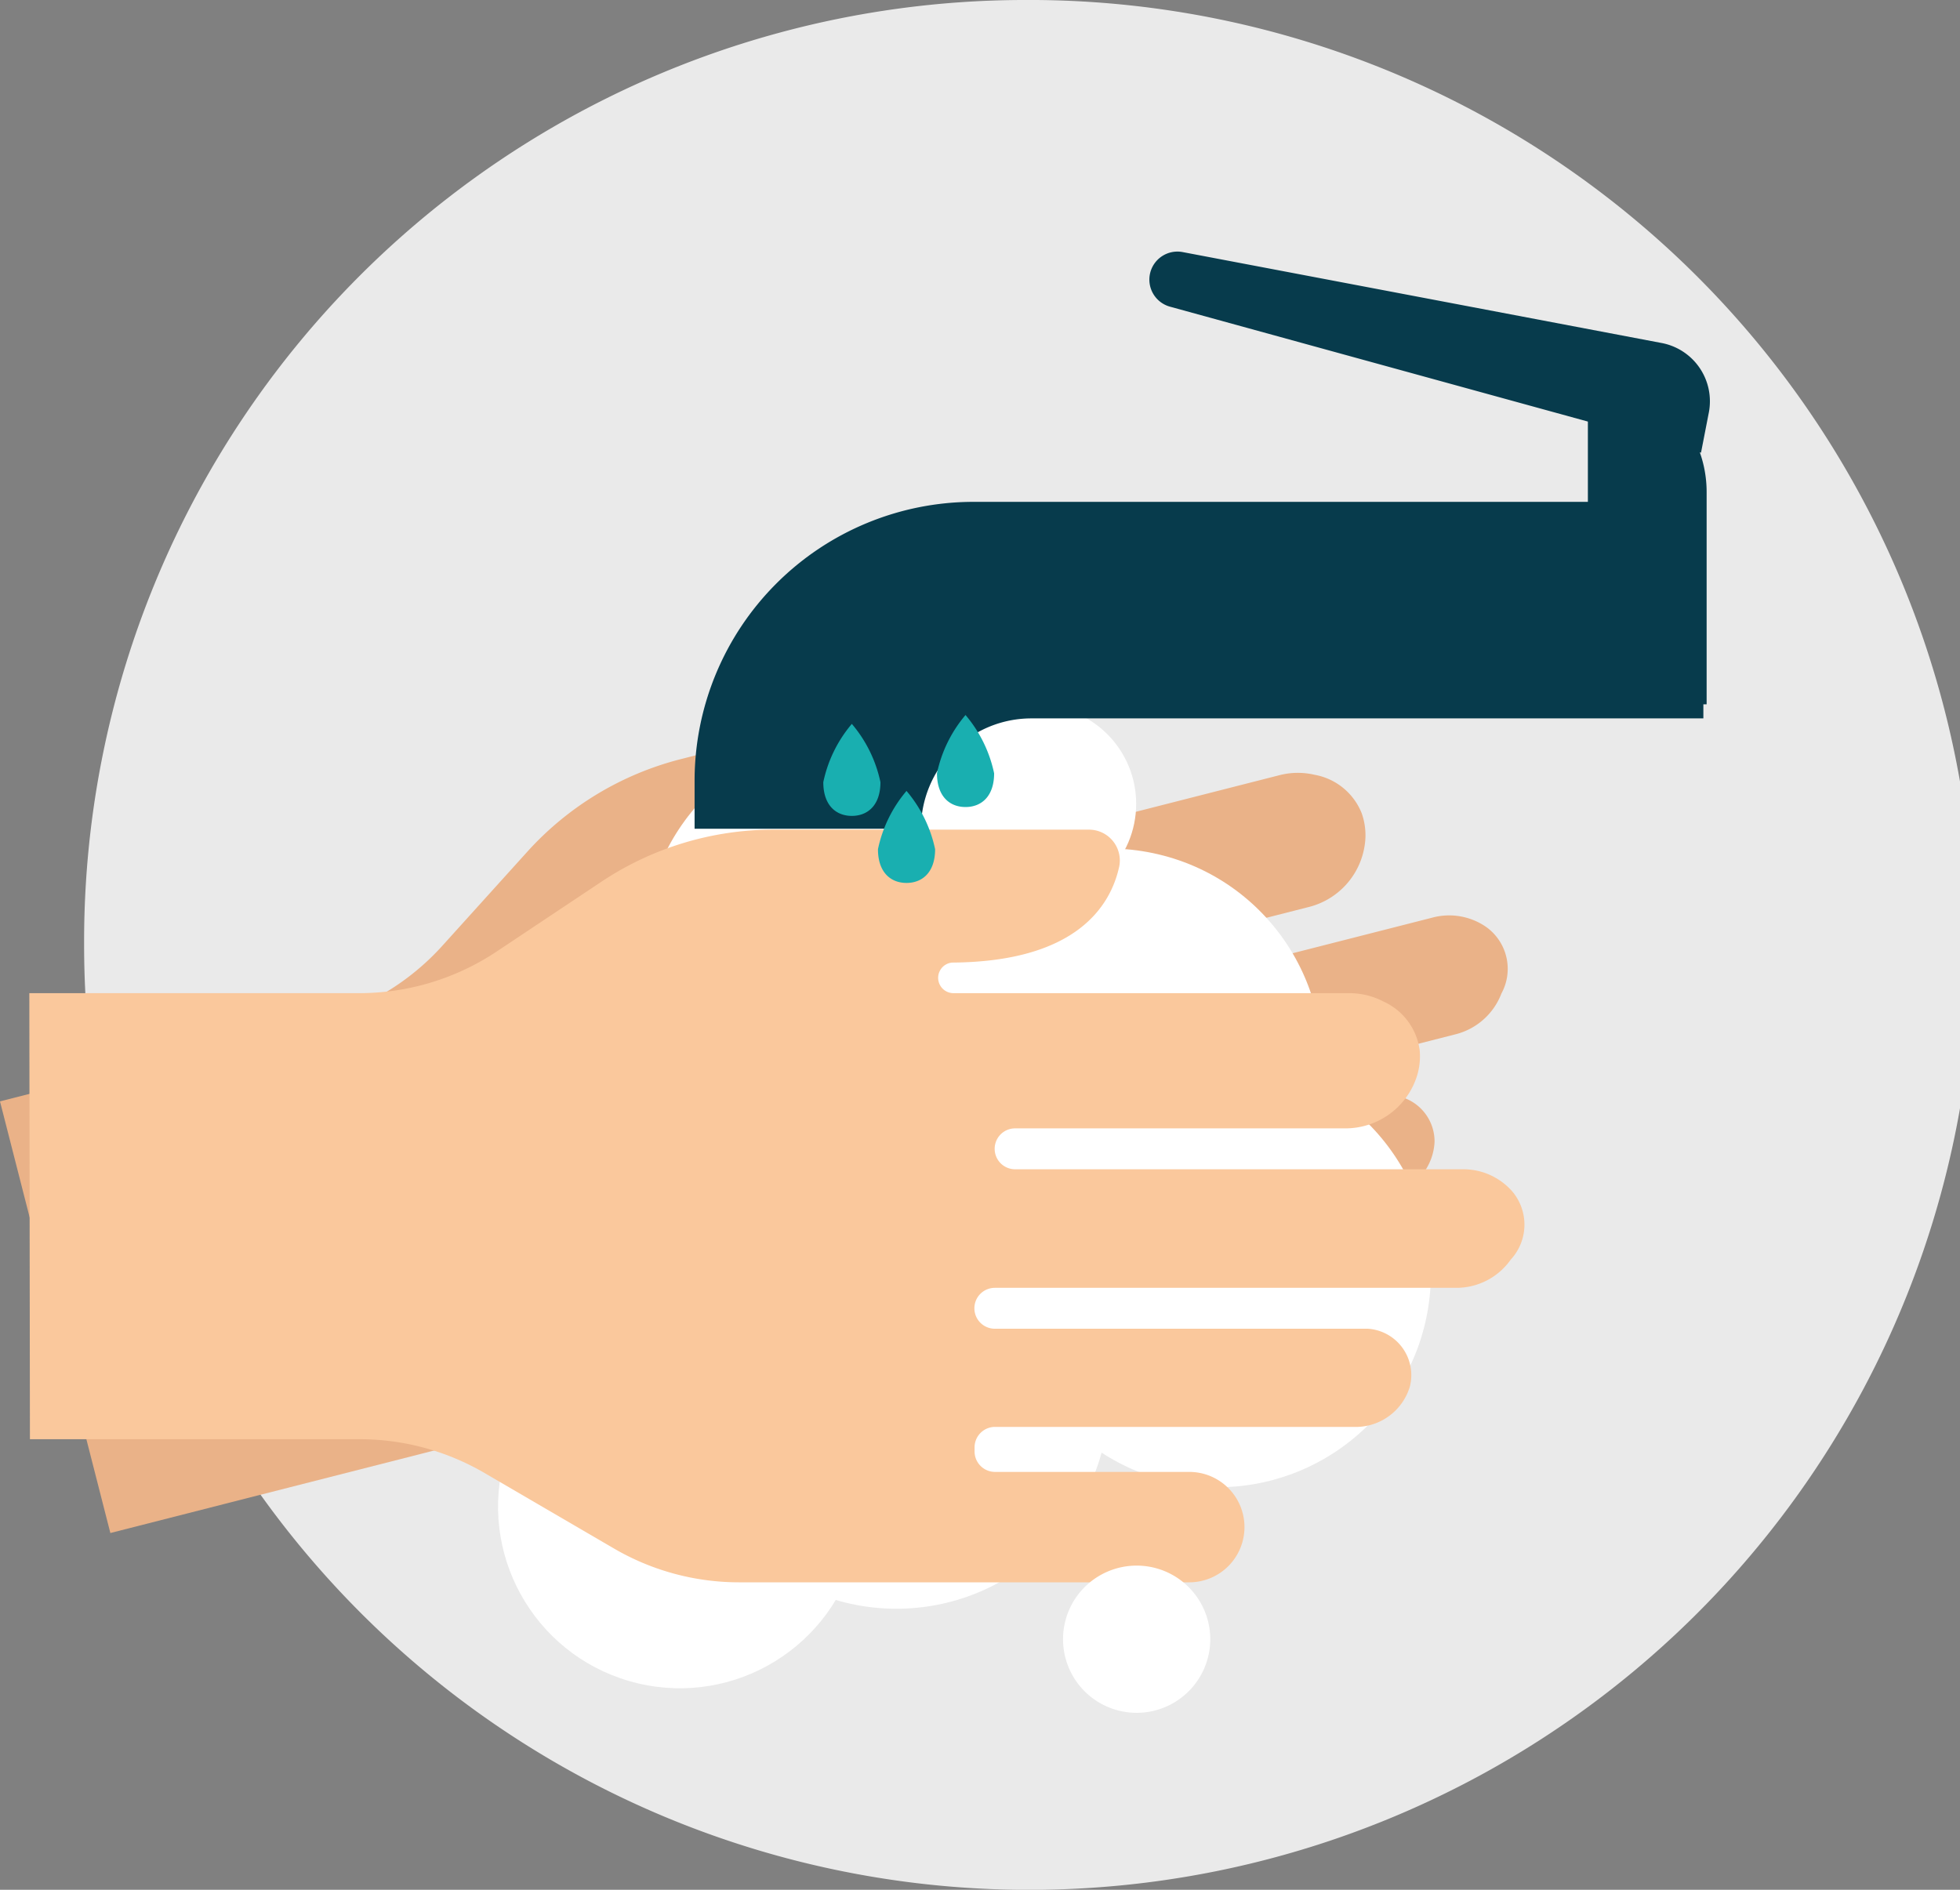 <svg xmlns="http://www.w3.org/2000/svg" width="32.482" height="31.322" viewBox="0 0 32.482 31.322">
  <rect x="0" y="0" width="32.482" height="31.322" fill="#808080" stroke="none"/>
  <g id="Group_258" data-name="Group 258" transform="translate(-103.518 -112.661)">
    <path id="Path_4021" data-name="Path 4021" d="M15.544,0A15.662,15.662,0,1,1,0,15.661,15.6,15.6,0,0,1,15.544,0Z" transform="translate(104.912 112.661)" fill="#eaeaea"/>
    <path id="Path_3953" data-name="Path 3953" d="M99.969,174.3l5.295-1.35a4.113,4.113,0,0,0,2.039-1.233l1.4-1.55a5.139,5.139,0,0,1,2.549-1.54l5.068-1.292a.511.511,0,0,1,.639.474c.021.661-.3,1.7-2.283,2.219l-.007,0a.254.254,0,0,0,.148.486l6.349-1.619a1.222,1.222,0,0,1,.591-.008,1.036,1.036,0,0,1,.779.638,1.1,1.1,0,0,1,.062.393,1.243,1.243,0,0,1-.947,1.162l-5.3,1.35a.339.339,0,0,0-.245.412h0a.339.339,0,0,0,.412.245l7.185-1.832a1.076,1.076,0,0,1,.9.157.853.853,0,0,1,.248,1.1,1.1,1.1,0,0,1-.761.676l-7.412,1.89a.339.339,0,0,0-.245.412h0a.339.339,0,0,0,.412.245l5.99-1.527a.769.769,0,0,1,.908.739c0,.008,0,.016,0,.025a.937.937,0,0,1-.669.853l-5.827,1.486a.338.338,0,0,0-.245.412l.017.066a.339.339,0,0,0,.412.245l3.119-.8a.915.915,0,0,1,1.112.661h0a.914.914,0,0,1-.66,1.112l-7.23,1.843a4.111,4.111,0,0,1-2.146-.031l-2.389-.683a4.11,4.11,0,0,0-2.146-.031l-5.293,1.349Z" transform="translate(3.549 -43.384)" fill="#eab288"/>
    <g id="Group_255" data-name="Group 255" transform="translate(111.161 123.74)">
      <circle id="Ellipse_41" data-name="Ellipse 41" cx="3.528" cy="3.528" r="3.528" transform="translate(1.942 2.7) rotate(-22.5)" fill="#fff"/>
      <circle id="Ellipse_42" data-name="Ellipse 42" cx="3.528" cy="3.528" r="3.528" transform="translate(6.496 9.137) rotate(-76.717)" fill="#fff"/>
      <circle id="Ellipse_43" data-name="Ellipse 43" cx="1.633" cy="1.633" r="1.633" transform="translate(7.92 0.611)" fill="#fff"/>
      <circle id="Ellipse_44" data-name="Ellipse 44" cx="3.528" cy="3.528" r="3.528" transform="translate(8.297 12.665) rotate(-76.718)" fill="#fff"/>
      <circle id="Ellipse_45" data-name="Ellipse 45" cx="3.528" cy="3.528" r="3.528" transform="translate(2.223 12.057) rotate(-45)" fill="#fff"/>
      <circle id="Ellipse_46" data-name="Ellipse 46" cx="3.012" cy="3.012" r="3.012" transform="translate(0 16.13) rotate(-76.717)" fill="#fff"/>
      <circle id="Ellipse_47" data-name="Ellipse 47" cx="3.528" cy="3.528" r="3.528" transform="translate(2.968 11.264) rotate(-76.718)" fill="#fff"/>
    </g>
    <path id="Path_3954" data-name="Path 3954" d="M101.694,186.528h5.464a4.113,4.113,0,0,0,2.281-.69l1.736-1.157a5.139,5.139,0,0,1,2.85-.863h5.23a.511.511,0,0,1,.5.617c-.143.646-.707,1.57-2.76,1.586h-.008a.254.254,0,0,0,.023.507h6.552a1.22,1.22,0,0,1,.574.139,1.036,1.036,0,0,1,.6.81,1.1,1.1,0,0,1-.038.4,1.243,1.243,0,0,1-1.2.892h-5.467a.339.339,0,0,0-.339.339h0a.339.339,0,0,0,.339.339h7.415a1.077,1.077,0,0,1,.829.373.853.853,0,0,1-.031,1.125,1.1,1.1,0,0,1-.9.467h-7.649a.339.339,0,0,0-.339.339h0a.339.339,0,0,0,.339.339h6.182a.77.77,0,0,1,.7.941l-.006.024a.938.938,0,0,1-.859.662h-6.014a.339.339,0,0,0-.339.339v.068a.339.339,0,0,0,.339.339h3.219a.915.915,0,0,1,.915.915h0a.915.915,0,0,1-.915.915h-7.461a4.111,4.111,0,0,1-2.072-.56l-2.146-1.252a4.112,4.112,0,0,0-2.072-.56h-5.462Z" transform="translate(2.31 -57.406)" fill="#fac89c"/>
    <path id="Path_3955" data-name="Path 3955" d="M178.489,228.278a1.22,1.22,0,1,1-1.22-1.22A1.22,1.22,0,0,1,178.489,228.278Z" transform="translate(-54.914 -88.448)" fill="#fff"/>
    <g id="Group_256" data-name="Group 256" transform="translate(115.029 116.831)">
      <path id="Path_3956" data-name="Path 3956" d="M174.579,142.143H162.485a4.624,4.624,0,0,0-4.624,4.624v.794h3.752a1.829,1.829,0,0,1,1.829-1.829h11.137Z" transform="translate(-157.861 -137.995)" fill="#073b4c"/>
      <path id="Path_3957" data-name="Path 3957" d="M193.71,130.774l-8.8-2.42a.465.465,0,0,1-.326-.57h0a.465.465,0,0,1,.535-.335l7.938,1.507a.983.983,0,0,1,.783,1.15Z" transform="translate(-177.031 -127.441)" fill="#073b4c"/>
      <path id="Rectangle_59" data-name="Rectangle 59" d="M0,0H0A1.968,1.968,0,0,1,1.968,1.968v3.52a0,0,0,0,1,0,0H0a0,0,0,0,1,0,0V0A0,0,0,0,1,0,0Z" transform="translate(14.804 2.016)" fill="#073b4c"/>
    </g>
    <path id="Path_3958" data-name="Path 3958" d="M159.34,165.2c0,.384-.212.559-.474.559s-.473-.175-.473-.559a2.187,2.187,0,0,1,.473-.966A2.186,2.186,0,0,1,159.34,165.2Z" transform="translate(-41.231 -39.575)" fill="#19afb0"/>
    <path id="Path_3959" data-name="Path 3959" d="M167.405,164.549c0,.384-.212.559-.474.559s-.473-.175-.473-.559a2.187,2.187,0,0,1,.473-.966A2.186,2.186,0,0,1,167.405,164.549Z" transform="translate(-47.412 -39.071)" fill="#19afb0"/>
    <path id="Path_3960" data-name="Path 3960" d="M163.219,169.954c0,.384-.212.559-.474.559s-.473-.175-.473-.559a2.187,2.187,0,0,1,.473-.966A2.186,2.186,0,0,1,163.219,169.954Z" transform="translate(-44.204 -43.218)" fill="#19afb0"/>
  </g>
</svg>
